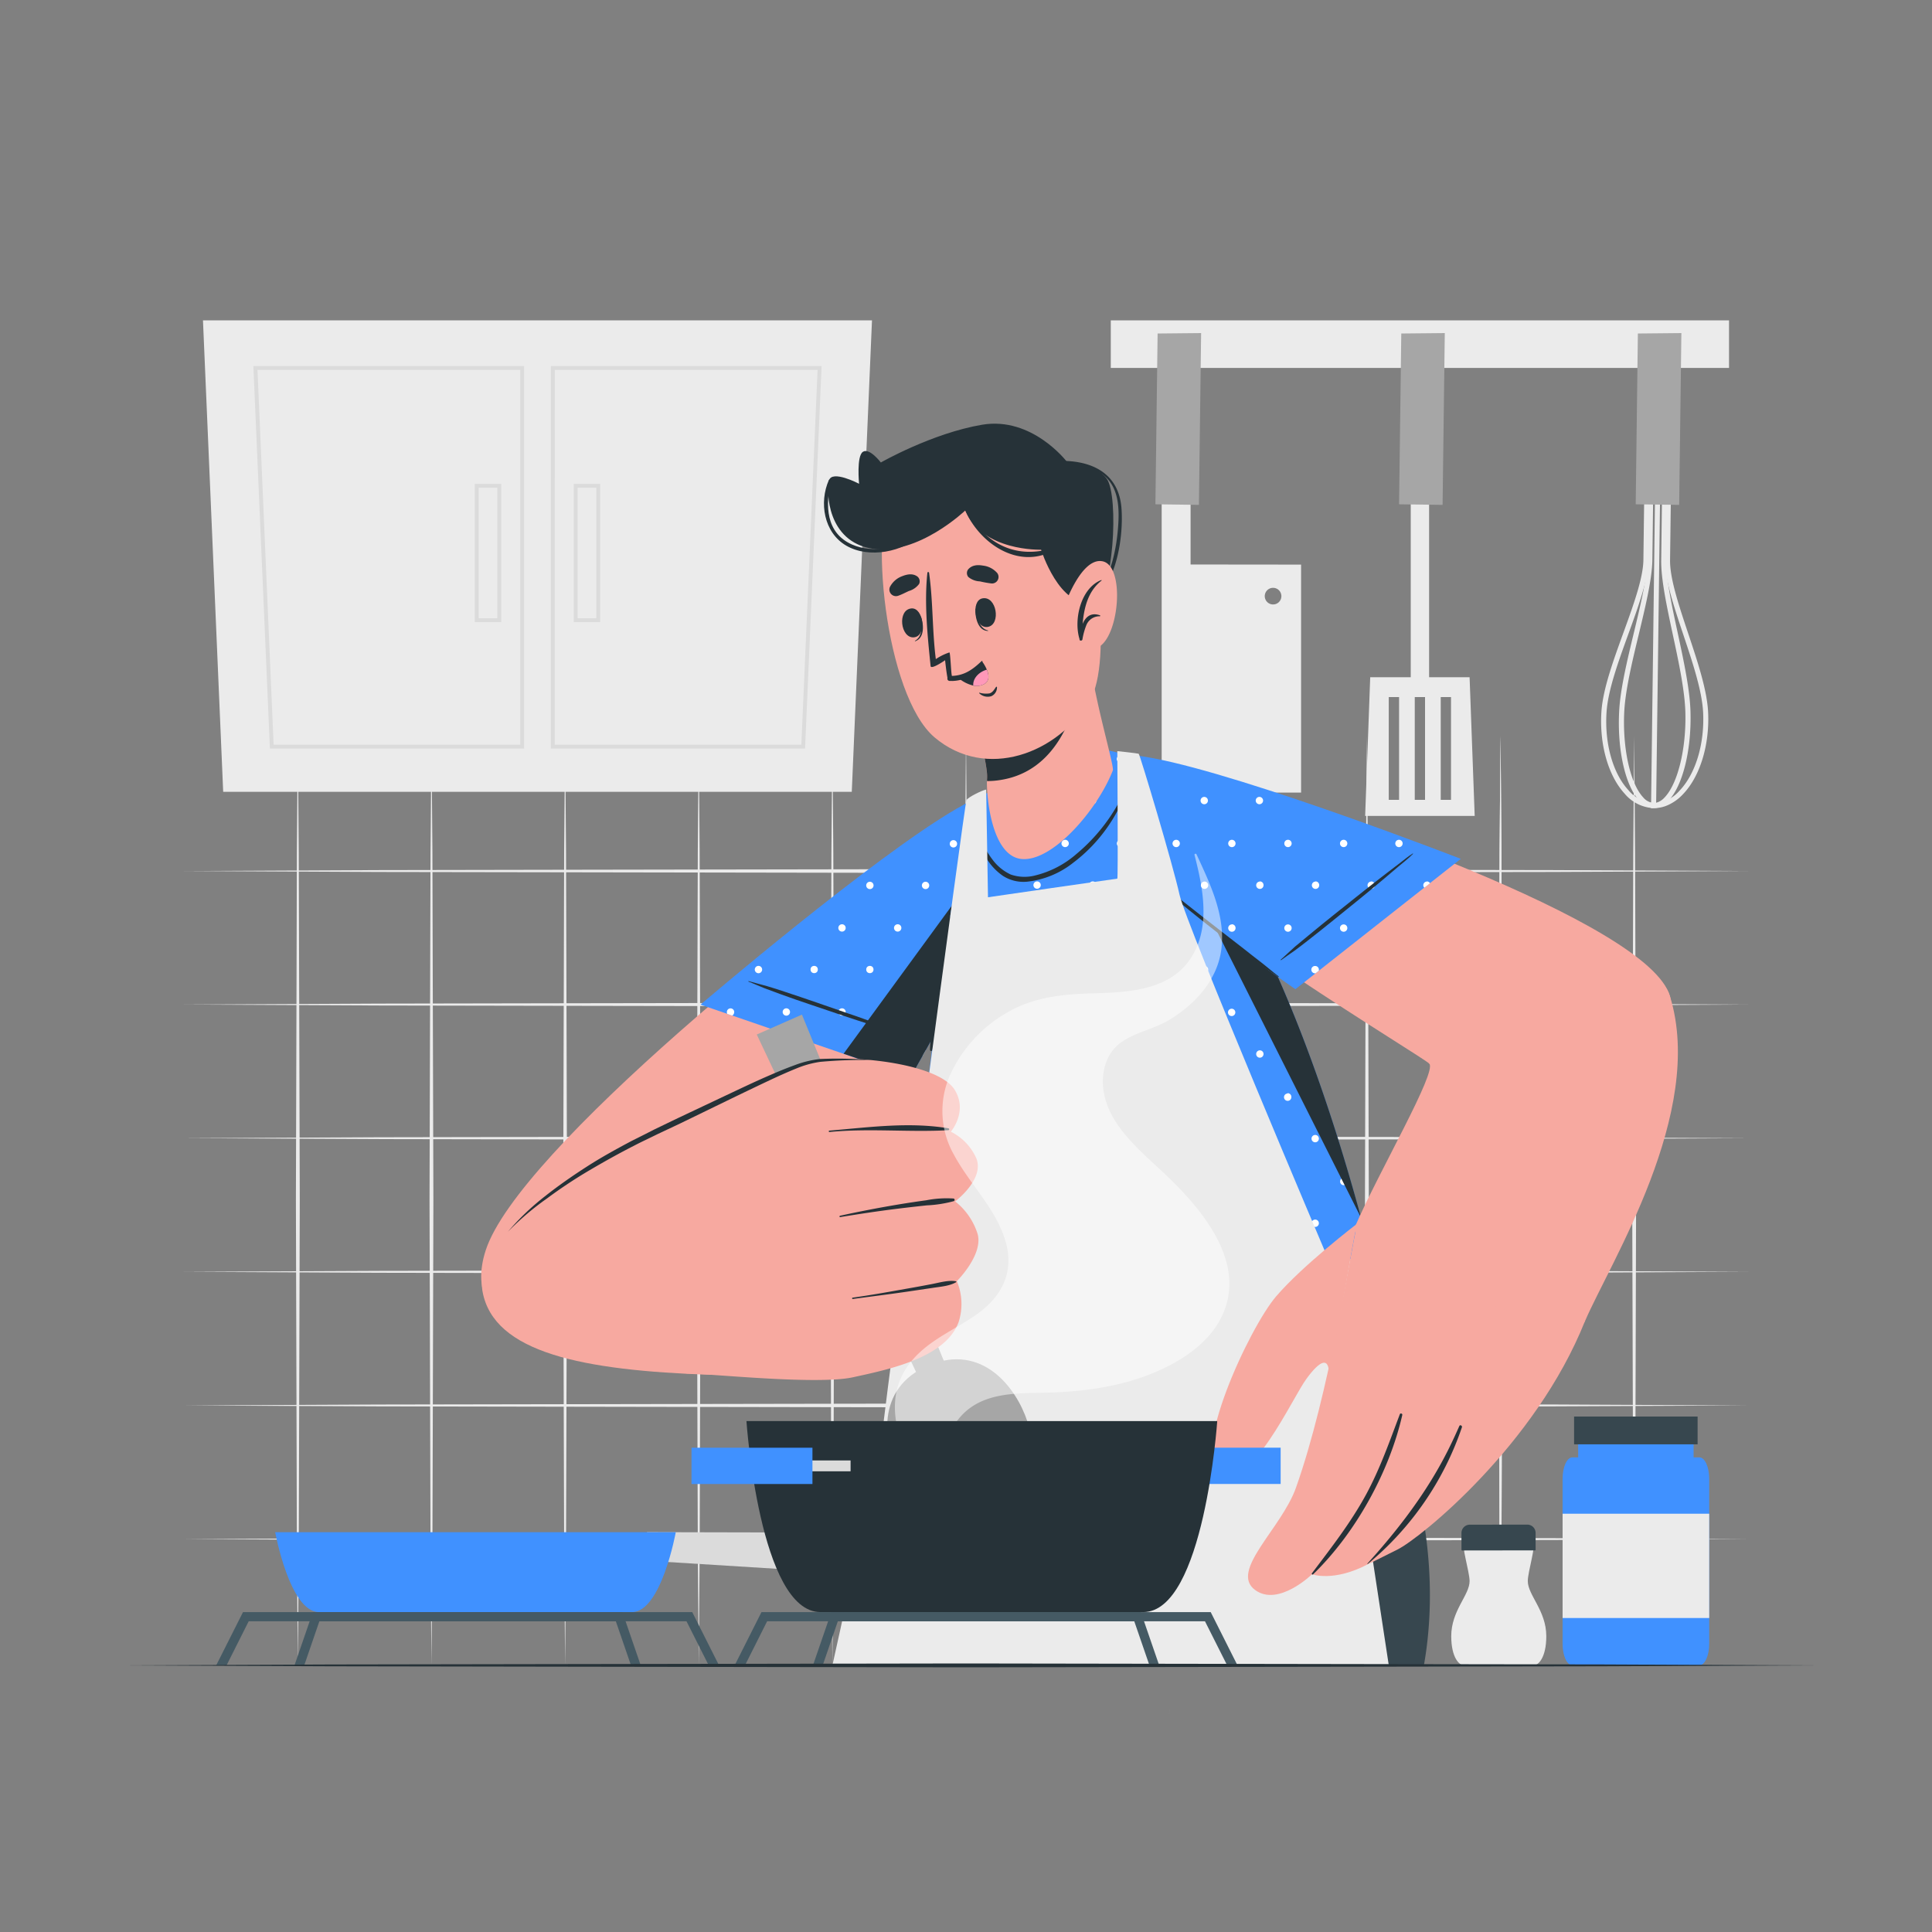 <svg xmlns="http://www.w3.org/2000/svg" viewBox="0 0 500 500"><rect x="0" y="0" width="500" height="500" fill="#808080" stroke="none"/><g id="freepik--background-complete--inject-74"><polygon points="47.48 259.98 98.11 259.73 148.74 259.64 250 259.48 351.26 259.64 401.89 259.73 452.52 259.98 401.89 260.22 351.26 260.31 250 260.48 148.74 260.31 98.11 260.22 47.48 259.98" style="fill:#ebebeb"></polygon><polygon points="47.48 294.56 98.11 294.32 148.74 294.23 250 294.06 351.26 294.23 401.89 294.32 452.52 294.56 401.89 294.81 351.26 294.89 250 295.06 148.74 294.89 98.11 294.8 47.48 294.56" style="fill:#ebebeb"></polygon><polygon points="47.48 225.42 98.11 225.18 148.74 225.09 250 224.92 351.26 225.09 401.89 225.18 452.52 225.42 401.89 225.67 351.26 225.75 250 225.92 148.74 225.75 98.11 225.67 47.48 225.42" style="fill:#ebebeb"></polygon><polygon points="47.48 329.14 98.11 328.9 148.74 328.81 250 328.65 351.26 328.81 401.89 328.9 452.52 329.14 401.89 329.39 351.26 329.48 250 329.64 148.74 329.48 98.11 329.39 47.48 329.14" style="fill:#ebebeb"></polygon><polygon points="47.48 363.73 98.11 363.49 148.74 363.4 250 363.23 351.26 363.4 401.89 363.48 452.52 363.73 401.89 363.97 351.26 364.06 250 364.23 148.74 364.06 98.11 363.97 47.48 363.73" style="fill:#ebebeb"></polygon><polygon points="47.48 398.31 98.11 398.07 148.74 397.98 250 397.81 351.26 397.98 401.89 398.07 452.52 398.31 401.89 398.56 351.26 398.65 250 398.81 148.74 398.64 98.11 398.56 47.48 398.31" style="fill:#ebebeb"></polygon><polygon points="284.58 190.4 284.83 220.47 284.92 250.54 285.08 310.68 284.92 370.83 284.83 400.9 284.58 430.97 284.34 400.9 284.25 370.83 284.08 310.68 284.25 250.54 284.34 220.47 284.58 190.4" style="fill:#ebebeb"></polygon><polygon points="250 190.4 250.24 220.47 250.33 250.54 250.5 310.68 250.33 370.83 250.25 400.9 250 430.97 249.75 400.9 249.67 370.83 249.5 310.68 249.67 250.54 249.76 220.47 250 190.4" style="fill:#ebebeb"></polygon><polygon points="215.42 190.4 215.66 220.47 215.75 250.54 215.91 310.68 215.75 370.83 215.66 400.9 215.42 430.97 215.17 400.9 215.08 370.83 214.92 310.68 215.08 250.54 215.17 220.47 215.42 190.4" style="fill:#ebebeb"></polygon><polygon points="180.83 190.4 181.07 220.47 181.16 250.54 181.33 310.68 181.16 370.83 181.08 400.9 180.83 430.97 180.59 400.9 180.5 370.83 180.33 310.68 180.5 250.54 180.59 220.47 180.83 190.4" style="fill:#ebebeb"></polygon><polygon points="388.34 190.4 388.58 220.47 388.67 250.54 388.84 310.68 388.67 370.83 388.58 400.9 388.34 430.97 388.09 400.9 388 370.83 387.84 310.68 388.01 250.54 388.09 220.47 388.34 190.4" style="fill:#ebebeb"></polygon><polygon points="353.75 190.4 354 220.47 354.08 250.54 354.25 310.68 354.08 370.83 354 400.9 353.75 430.97 353.51 400.9 353.42 370.83 353.25 310.68 353.42 250.54 353.51 220.47 353.75 190.4" style="fill:#ebebeb"></polygon><polygon points="319.17 190.4 319.41 220.47 319.5 250.54 319.67 310.68 319.5 370.83 319.41 400.9 319.17 430.97 318.92 400.9 318.84 370.83 318.67 310.68 318.84 250.54 318.93 220.47 319.17 190.4" style="fill:#ebebeb"></polygon><polygon points="422.92 190.4 423.16 220.47 423.25 250.54 423.42 310.68 423.25 370.83 423.17 400.9 422.92 430.97 422.68 400.9 422.59 370.83 422.42 310.68 422.59 250.54 422.68 220.47 422.92 190.4" style="fill:#ebebeb"></polygon><polygon points="388.34 190.4 388.58 220.47 388.67 250.54 388.84 310.68 388.67 370.83 388.58 400.9 388.34 430.97 388.09 400.9 388 370.83 387.84 310.68 388.01 250.54 388.09 220.47 388.34 190.4" style="fill:#ebebeb"></polygon><polygon points="146.25 190.4 146.49 220.47 146.58 250.54 146.75 310.68 146.58 370.83 146.49 400.9 146.25 430.97 146 400.9 145.91 370.83 145.75 310.68 145.92 250.54 146 220.47 146.25 190.4" style="fill:#ebebeb"></polygon><polygon points="111.66 190.4 111.91 220.47 111.99 250.54 112.16 310.68 112 370.83 111.91 400.9 111.66 430.97 111.42 400.9 111.33 370.83 111.16 310.68 111.33 250.54 111.42 220.47 111.66 190.4" style="fill:#ebebeb"></polygon><polygon points="77.08 190.4 77.32 220.47 77.41 250.54 77.58 310.68 77.41 370.83 77.32 400.9 77.08 430.97 76.83 400.9 76.75 370.83 76.58 310.68 76.75 250.54 76.83 220.47 77.08 190.4" style="fill:#ebebeb"></polygon><rect x="287.47" y="82.91" width="160" height="12.31" style="fill:#ebebeb"></rect><path d="M427.94,209.14a10.39,10.39,0,0,1-7.48-3.74c-4.31-4.7-6.6-12.91-6-21.41.42-5.76,3.1-13.14,5.69-20.28s5.1-14.08,5.16-18.82l.72-56,3.43,0,0,1.31-2.12,0-.7,54.69c-.06,5-2.58,11.9-5.24,19.25-2.56,7.05-5.2,14.35-5.61,19.93-.6,8.15,1.56,16,5.64,20.42a9.12,9.12,0,0,0,6.53,3.32Z" style="fill:#ebebeb"></path><path d="M431,208.63a8.83,8.83,0,0,1-3,.51l0-1.31a9.13,9.13,0,0,0,6.61-3.15c4.19-4.34,6.55-12.11,6.16-20.27-.27-5.59-2.72-12.95-5.1-20.07-2.48-7.42-4.82-14.42-4.75-19.38l.7-54.69-2.12,0,0-1.31,3.42,0-.71,56c-.06,4.73,2.24,11.63,4.68,18.94s4.89,14.66,5.17,20.42c.4,8.52-2.1,16.66-6.53,21.25A11.92,11.92,0,0,1,431,208.63Z" style="fill:#ebebeb"></path><path d="M427.94,209.14a5.13,5.13,0,0,1-3.66-1.86c-3.66-3.9-5.77-13.23-5.24-23.22.29-5.72,2.07-13.11,3.79-20.25s3.41-14.13,3.47-18.91l.71-56,2.47,0,0,1.31-1.15,0-.7,54.69c-.07,4.92-1.74,11.86-3.5,19.2-1.71,7.08-3.47,14.41-3.77,20-.49,9.5,1.52,18.66,4.89,22.25a3.9,3.9,0,0,0,2.73,1.45Z" style="fill:#ebebeb"></path><path d="M429.39,208.9a4.28,4.28,0,0,1-1.45.24h-.65l1.53-120.2,3.12,0-.72,56c-.06,4.78,1.42,11.68,3,19s3.13,14.61,3.28,20.35c.27,10-2.07,19.27-5.83,23.08A6.22,6.22,0,0,1,429.39,208.9Zm-.78-1.14a4.54,4.54,0,0,0,2.11-1.3c3.46-3.52,5.71-12.61,5.45-22.13-.15-5.61-1.72-13-3.25-20.1-1.58-7.39-3.07-14.36-3-19.28l.69-54.69h-.49Z" style="fill:#ebebeb"></path><polygon points="423.88 86.31 423.32 130.51 434.57 130.66 435.14 86.2 423.88 86.31" style="fill:#a6a6a6"></polygon><rect x="365.1" y="117.85" width="4.75" height="60.04" style="fill:#ebebeb"></rect><path d="M380.33,175.27H354.61l-1.31,35.89h28.35ZM362.08,207h-2.67V180.4h2.67Zm6.72,0h-2.66V180.4h2.66Zm6.72,0h-2.66V180.4h2.66Z" style="fill:#ebebeb"></path><polygon points="362.65 86.31 362.08 130.51 373.34 130.66 373.91 86.2 362.65 86.31" style="fill:#a6a6a6"></polygon><path d="M308.12,146.09V117.33h-7.48v87.79h36.08v-59Zm21.35,10.34a2.15,2.15,0,1,1,2.15-2.14A2.14,2.14,0,0,1,329.47,156.43Z" style="fill:#ebebeb"></path><polygon points="299.59 86.31 299.02 130.51 310.28 130.66 310.85 86.2 299.59 86.31" style="fill:#a6a6a6"></polygon><polygon points="57.76 204.92 220.44 204.92 225.67 82.91 52.53 82.91 57.76 204.92" style="fill:#ebebeb"></polygon><path d="M135.64,193.72H69.85l-4.28-99h70.07Zm-64.83-1h63.83v-97h-68Z" style="fill:#dbdbdb"></path><path d="M129.71,161h-6.84V125.23h6.84Zm-5.84-1h4.84V126.23h-4.84Z" style="fill:#dbdbdb"></path><path d="M208.35,193.72H142.56v-99h70.07Zm-64.79-1h63.83l4.2-97h-68Z" style="fill:#dbdbdb"></path><path d="M155.33,161h-6.84V125.23h6.84Zm-5.84-1h4.84V126.23h-4.84Z" style="fill:#dbdbdb"></path></g><g id="freepik--Character--inject-74"><path d="M319.4,351l0,.14s0,.06,0,.1,0,.16-.05.27l0,.18a3.08,3.08,0,0,0-.07.39c0,.09,0,.18-.05.28s-.07.42-.12.66-.15.81-.23,1.29l-.45,2.44c-.05.26-.1.54-.15.83s-.14.78-.22,1.19-.16.92-.25,1.41a0,0,0,0,0,0,0c-.06.34-.13.69-.19,1.05-.19,1.07-.39,2.21-.62,3.43a.29.29,0,0,0,0,.09c-.24,1.36-.5,2.82-.78,4.35-.07.4-.15.8-.23,1.2s-.16.84-.23,1.26c0,0,0,0,0,0,0,.26-.09.53-.15.8v0q-.57,3.19-1.23,6.76c-.15.8-.29,1.61-.44,2.43-.29,1.6-.59,3.24-.9,4.93-.08.39-.15.78-.21,1.18q-.68,3.67-1.39,7.64c-.06.27-.1.54-.15.81-.23,1.24-.46,2.49-.68,3.77a1.59,1.59,0,0,0-.06.3l-.33,1.82q-.66,3.66-1.36,7.49c-.12.63-.24,1.27-.35,1.92-.23,1.29-.47,2.59-.71,3.9-.3,1.63-.6,3.27-.9,4.94s-.6,3.34-.91,5c-.16.85-.31,1.7-.47,2.55-.18,1-.37,2-.55,3.07H218.54c10.66-44.29,19.65-80,19.65-80Z" style="fill:#37474f"></path><path d="M306.34,361q-6.49,35-13.12,70H292c4.59-23.39,9.32-46.74,14-70.1C306.09,360.68,306.37,360.77,306.34,361Z" style="fill:#263238"></path><path d="M319.39,351s0,.05,0,.14,0,.06,0,.1,0,.16-.05.27l0,.18a3.08,3.08,0,0,0-.07.39c0,.09,0,.18-.05.28s-.08.42-.12.66-.15.81-.23,1.29c-.14.71-.28,1.52-.45,2.44-.05.26-.1.54-.15.83s-.14.78-.22,1.19-.16.92-.25,1.41a0,0,0,0,0,0,0c-.06.34-.13.69-.19,1.05-.2,1.07-.4,2.21-.62,3.43a.29.29,0,0,0,0,.09c-.25,1.36-.51,2.8-.79,4.33-.08.4-.15.81-.22,1.22s-.16.84-.23,1.26c0,0,0,0,0,0-.06.26-.1.53-.15.8v0c-.39,2.12-.8,4.38-1.23,6.76-.15.8-.29,1.61-.44,2.43-.3,1.6-.6,3.24-.9,4.93-.08.39-.15.78-.21,1.18q-.69,3.69-1.39,7.64c-.06.27-.1.54-.15.81-.23,1.24-.46,2.49-.68,3.77a1.59,1.59,0,0,0-.06.3l-.33,1.82q-.67,3.66-1.36,7.49c-.12.63-.24,1.27-.35,1.92-.24,1.29-.47,2.59-.71,3.9-.3,1.63-.6,3.27-.9,4.94s-.61,3.34-.91,5c-.16.85-.31,1.7-.47,2.55-.18,1-.37,2-.56,3.07H261.58l-3.47-35.52-.12-1.26-.14-1.36h0l-.68-6.95h0l-.59-6L253.76,351Z" style="fill:#263238"></path><path d="M368.5,431H275.29c-.16-8.58-.33-16.88-.54-24.71h0c0-.19,0-.38,0-.57,0,0-10.88-6.44-16.74-11.49a20.69,20.69,0,0,1-2.74-2.72s0,0,0,0h0c-3.75-4.78-7.51-23.16-15.29-40.45h114C372.5,387,371.2,415.88,368.5,431Z" style="fill:#37474f"></path><path d="M252.55,390.24c5.55,2.27,10.54,5.76,15.46,9.13,5.11,3.49,9.8,7.53,14.72,11.28.19.15,0,.46-.2.32-5.18-3.31-10.61-6.22-15.74-9.63s-10.16-6.53-14.49-10.7C252.13,390.48,252.32,390.14,252.55,390.24Z" style="fill:#263238"></path><path d="M251.85,358.17c.66,3.55,1.52,7.07,2.29,10.6.72,3.31,1.25,6.68,2.12,10a16.92,16.92,0,0,0,4.64,8.34c1.3,1.21,2.73,2.28,4.12,3.38.74.6,1.55,1.17,2.33,1.78-.11-.47-.19-1-.27-1.43-.24-1.35-.47-2.69-.69-4-.5-3-1-6-1.44-9-.9-5.89-1.73-11.84-3-17.67a.19.19,0,0,1,.37-.1c1.47,5.78,3.09,11.5,4.36,17.33.63,2.85,2.87,17,3,18s.18,2.07.22,3.1a12,12,0,0,1,0,3.17.26.26,0,0,1-.48,0h0a12.84,12.84,0,0,1-.9-3.06c-.26-1-.48-2-.67-3.06-.06-.36-.11-.74-.16-1.12-1.39-.85-2.69-2-4-2.9s-2.82-2-4.15-3.12a15.92,15.92,0,0,1-5.07-7.92,57.82,57.82,0,0,1-1.66-10.14c-.45-4-.77-8-1.33-12C251.45,358,251.81,357.93,251.85,358.17Z" style="fill:#263238"></path><path d="M346.7,382.89c-1.48-.77-7.25.6-17.74-1.19a11.91,11.91,0,0,1-5.66-2.3c-2.74-2.23-4.81-5.82-6.46-8.89a45.65,45.65,0,0,1-4.52-11c-.05-.24-.39-.12-.35.1.39,2.17.61,4.34,1.18,6.49a40,40,0,0,0,2.17,5.89c1.59,3.56,3.44,7.38,6.63,9.79,3.35,2.52,8,3,12.08,3.28,2.35.16,11.56-.09,12.79-1.4A.52.52,0,0,0,346.7,382.89Z" style="fill:#263238"></path><path d="M262.81,227.92C254.67,243,184.33,354.36,174.52,354c-28.87-1-56-8.46-48.81-30.45C134,298,210.6,235.82,248.33,210.29,275.36,192,270.84,213,262.81,227.92Z" style="fill:#f7a9a0"></path><path d="M235.72,278.7,181.29,260s44.8-38.29,66.32-50.73c22.44-13,32.56-7.72,15.25,21.91C245.81,260.38,235.72,278.7,235.72,278.7Z" style="fill:#4091FF"></path><path d="M247.69,218.28a.95.95,0,1,1-1.89,0,.95.95,0,0,1,1.89,0Z" style="fill:#fff"></path><path d="M262.1,218.28a.95.95,0,1,1-1.89,0,.95.95,0,0,1,1.89,0Z" style="fill:#fff"></path><path d="M254.89,207.19a.95.95,0,0,1-1.89,0,.95.95,0,1,1,1.89,0Z" style="fill:#fff"></path><path d="M269.3,207.19a.95.95,0,0,1-1.89,0,.95.95,0,1,1,1.89,0Z" style="fill:#fff"></path><path d="M218.86,240.14a.95.95,0,1,1-.94-.94A.94.94,0,0,1,218.86,240.14Z" style="fill:#fff"></path><path d="M233.27,240.14a.95.95,0,1,1-.94-.94A.94.94,0,0,1,233.27,240.14Z" style="fill:#fff"></path><path d="M247.69,240.14a.95.95,0,1,1-1.89,0,.95.95,0,0,1,1.89,0Z" style="fill:#fff"></path><path d="M226.07,229.05a.95.95,0,1,1-1.89,0,.95.95,0,0,1,1.89,0Z" style="fill:#fff"></path><path d="M240.48,229.05a.95.95,0,1,1-1.89,0,.95.95,0,0,1,1.89,0Z" style="fill:#fff"></path><path d="M254.89,229.05a.95.95,0,1,1-.94-.94A.95.95,0,0,1,254.89,229.05Z" style="fill:#fff"></path><path d="M190,262a1,1,0,0,1-.51.83l-1.3-.45h0a1.16,1.16,0,0,1-.07-.37.95.95,0,1,1,1.89,0Z" style="fill:#fff"></path><path d="M204.45,262a.95.95,0,0,1-1.89,0,.95.95,0,1,1,1.89,0Z" style="fill:#fff"></path><path d="M218.86,262a.95.95,0,0,1-1.89,0,.95.95,0,1,1,1.89,0Z" style="fill:#fff"></path><path d="M233.27,262a.95.95,0,0,1-1.89,0,.95.95,0,1,1,1.89,0Z" style="fill:#fff"></path><path d="M197.24,250.91a.95.95,0,1,1-.94-.94A.95.95,0,0,1,197.24,250.91Z" style="fill:#fff"></path><circle cx="210.71" cy="250.91" r="0.94" style="fill:#fff"></circle><circle cx="225.12" cy="250.91" r="0.94" style="fill:#fff"></circle><path d="M240.48,250.91a.95.95,0,1,1-1.89,0,.95.95,0,0,1,1.89,0Z" style="fill:#fff"></path><circle cx="225.12" cy="272.78" r="0.94" style="fill:#fff"></circle><path d="M239.55,271.83c-.29.51-.56,1-.81,1.46a.9.9,0,0,1-.15-.51.94.94,0,0,1,.94-.95Z" style="fill:#fff"></path><path d="M235.27,268.07c-1.24-.59-2.58-1-3.87-1.49l-4-1.48c-2.69-1-5.39-2-8.1-2.89-5.41-1.88-10.81-3.77-16.25-5.56-1.5-.49-3-1-4.51-1.43s-3.2-.84-4.79-1.31c-.09,0-.13.11,0,.15,1.33.5,2.62,1.12,3.94,1.63s2.72,1,4.09,1.52q4,1.46,8.12,2.83c5.34,1.81,10.68,3.64,16.06,5.34l4.5,1.4c1.57.5,3.15,1.09,4.76,1.44C235.29,268.23,235.35,268.11,235.27,268.07Z" style="fill:#263238"></path><path d="M262.86,231.19c-17.05,29.19-27.14,47.51-27.14,47.51l-17.4-6L269,203.37C273.61,205.89,272.42,214.82,262.86,231.19Z" style="fill:#263238"></path><path d="M229.61,370.16h134.9S343.9,241.44,294.18,197.42c-6.14-5.44-20-4.2-29.05.29-3.23,1.61-14.82,17.82-18.13,33.16S229.25,369.7,229.61,370.16Z" style="fill:#4091FF"></path><path d="M276.51,196.42a.95.95,0,1,1-1.89,0,.95.95,0,0,1,1.89,0Zm13.47-.94a.95.95,0,1,0,.94.94A.94.94,0,0,0,290,195.48Zm-28.83,21.86a.95.95,0,0,0,0,1.89.95.95,0,1,0,0-1.89Zm14.41,0a.95.95,0,0,0,0,1.89.95.95,0,1,0,0-1.89Zm14.42,0a.95.95,0,1,0,.94.94A.94.94,0,0,0,290,217.34Zm14.41,0a.95.95,0,1,0,.94.94A.95.95,0,0,0,304.39,217.34Zm-36-11.1a.95.95,0,1,0,0,1.89.95.95,0,0,0,0-1.89Zm14.41,0a.95.95,0,1,0,.94.95A.95.95,0,0,0,282.77,206.24Zm14.41,0a.95.95,0,1,0,.95.95A.95.95,0,0,0,297.18,206.24Zm-50.44,33a.95.95,0,0,0,0,1.89.95.95,0,1,0,0-1.89Zm14.41,0a.95.95,0,0,0,0,1.89.95.95,0,1,0,0-1.89Zm14.41,0a.95.95,0,1,0,.95.94A.94.94,0,0,0,275.56,239.2Zm14.42,0a.95.95,0,1,0,.94.94A.94.94,0,0,0,290,239.2Zm14.41,0a.95.95,0,1,0,.94.94A.95.95,0,0,0,304.39,239.2Zm14.41,0a.95.95,0,1,0,.94.94A.95.95,0,0,0,318.8,239.2ZM254,228.11a.95.95,0,1,0,.94.94A.94.94,0,0,0,254,228.11Zm14.41,0a.95.95,0,1,0,.94.94A.95.95,0,0,0,268.36,228.11Zm14.41,0a.95.95,0,1,0,.94.94A.94.94,0,0,0,282.77,228.11Zm14.41,0a.95.95,0,0,0,0,1.89.95.95,0,1,0,0-1.89Zm14.41,0a.95.95,0,0,0,0,1.89.95.95,0,1,0,0-1.89Zm-64.85,32.95a.95.95,0,1,0,.95.95A.95.95,0,0,0,246.74,261.06Zm14.41,0a.95.95,0,1,0,1,.95A.95.95,0,0,0,261.15,261.06Zm14.41,0a.95.95,0,1,0,.95.95A.95.95,0,0,0,275.56,261.06Zm14.42,0a.95.95,0,1,0,0,1.89.95.95,0,0,0,0-1.89Zm14.41,0a.95.95,0,1,0,0,1.89.95.95,0,0,0,0-1.89Zm14.41,0a.95.95,0,1,0,0,1.89.95.95,0,0,0,0-1.89Zm14.41,0a.95.95,0,1,0,1,.95A.95.95,0,0,0,333.21,261.06ZM254,250a.95.95,0,1,0,.94.94A.94.94,0,0,0,254,250Zm14.41,0a.95.95,0,1,0,.94.94A.95.95,0,0,0,268.36,250Zm14.41,0a.95.95,0,1,0,.94.94A.94.94,0,0,0,282.77,250Zm14.41,0a.95.95,0,0,0,0,1.89.95.95,0,1,0,0-1.89Zm14.41,0a.95.95,0,0,0,0,1.89.95.95,0,1,0,0-1.89ZM326,250a.95.95,0,1,0,.94.94A.94.94,0,0,0,326,250Zm-79.27,33a.95.95,0,1,0,.95.95A.95.95,0,0,0,246.74,282.92Zm14.41,0a.95.95,0,1,0,1,.95A.95.95,0,0,0,261.15,282.92Zm14.41,0a.95.95,0,1,0,.95.95A.95.95,0,0,0,275.56,282.92Zm14.42,0a.95.95,0,1,0,0,1.89.95.95,0,0,0,0-1.89Zm14.41,0a.95.95,0,1,0,0,1.89.95.95,0,0,0,0-1.89Zm14.41,0a.95.95,0,1,0,0,1.89.95.95,0,0,0,0-1.89Zm14.41,0a.95.95,0,1,0,1,.95A.95.95,0,0,0,333.21,282.92ZM254,271.83a.95.95,0,1,0,.94.95A.94.94,0,0,0,254,271.83Zm14.41,0a.95.95,0,1,0,0,1.89.95.95,0,0,0,0-1.89Zm14.41,0a.95.95,0,1,0,.94.95A.94.94,0,0,0,282.77,271.83Zm14.41,0a.95.95,0,1,0,.95.95A.94.94,0,0,0,297.18,271.83Zm14.41,0a.95.95,0,1,0,1,.95A.94.94,0,0,0,311.59,271.83Zm14.42,0a.95.95,0,1,0,.94.95A.94.94,0,0,0,326,271.83Zm-79.27,33a.95.95,0,0,0,0,1.89.95.95,0,1,0,0-1.89Zm14.41,0a.95.95,0,0,0,0,1.89.95.95,0,1,0,0-1.89Zm14.41,0a.95.95,0,0,0,0,1.89.95.95,0,1,0,0-1.89Zm14.42,0a.95.95,0,1,0,.94.94A.94.94,0,0,0,290,304.79Zm14.41,0a.95.95,0,1,0,.94.94A.95.95,0,0,0,304.39,304.79Zm14.41,0a.95.95,0,1,0,.94.94A.95.95,0,0,0,318.8,304.79Zm14.41,0a.95.95,0,0,0,0,1.89.95.95,0,1,0,0-1.89Zm14.41,0a.95.95,0,0,0,0,1.89.95.95,0,1,0,0-1.89Zm-108.09-11.1a.95.95,0,1,0,.95.95A.95.95,0,0,0,239.53,293.69Zm14.42,0a.95.95,0,1,0,0,1.89.95.95,0,0,0,0-1.89Zm14.41,0a.95.95,0,1,0,0,1.89.95.95,0,0,0,0-1.89Zm14.41,0a.95.95,0,1,0,.94.95A.95.95,0,0,0,282.77,293.69Zm14.41,0a.95.95,0,1,0,.95.95A.95.95,0,0,0,297.18,293.69Zm14.41,0a.95.95,0,1,0,1,.95A.95.95,0,0,0,311.59,293.69Zm14.42,0a.95.95,0,1,0,0,1.89.95.95,0,0,0,0-1.89Zm14.41,0a.95.95,0,1,0,0,1.89.95.95,0,0,0,0-1.89Zm-93.68,33a.95.95,0,0,0,0,1.89.95.95,0,1,0,0-1.89Zm14.41,0a.95.95,0,0,0,0,1.89.95.95,0,1,0,0-1.89Zm14.41,0a.95.95,0,0,0,0,1.89.95.95,0,1,0,0-1.89Zm14.42,0a.95.95,0,1,0,.94.94A.94.94,0,0,0,290,326.65Zm14.41,0a.95.95,0,1,0,.94.94A.95.95,0,0,0,304.39,326.65Zm14.41,0a.95.95,0,1,0,.94.94A.95.95,0,0,0,318.8,326.65Zm14.41,0a.95.95,0,0,0,0,1.89.95.95,0,1,0,0-1.89Zm14.41,0a.95.95,0,0,0,0,1.89.95.95,0,1,0,0-1.89Zm-108.09-11.1a.95.95,0,1,0,.95.95A.95.95,0,0,0,239.53,315.55Zm14.42,0a.95.95,0,1,0,0,1.89.95.95,0,0,0,0-1.89Zm14.41,0a.95.95,0,1,0,0,1.89.95.95,0,0,0,0-1.89Zm14.41,0a.95.95,0,1,0,.94.95A.95.95,0,0,0,282.77,315.55Zm14.41,0a.95.95,0,1,0,.95.95A.95.95,0,0,0,297.18,315.55Zm14.41,0a.95.95,0,1,0,1,.95A.95.95,0,0,0,311.59,315.55Zm14.42,0a.95.95,0,1,0,0,1.89.95.95,0,0,0,0-1.89Zm14.41,0a.95.95,0,1,0,0,1.89.95.95,0,0,0,0-1.89Zm-108.09,33a1,1,0,0,0-.42.1l-.18,1.57a.9.9,0,0,0,.6.22.95.95,0,0,0,0-1.89Zm14.41,0a.95.95,0,0,0,0,1.89.95.95,0,1,0,0-1.89Zm14.41,0a.95.95,0,0,0,0,1.89.95.95,0,1,0,0-1.89Zm14.41,0a.95.95,0,1,0,.95.94A.94.94,0,0,0,275.56,348.51Zm14.42,0a.95.95,0,1,0,.94.94A.94.94,0,0,0,290,348.51Zm14.41,0a.95.95,0,1,0,.94.94A.95.95,0,0,0,304.39,348.51Zm14.41,0a.95.95,0,1,0,.94.94A.95.95,0,0,0,318.8,348.51Zm14.41,0a.95.95,0,0,0,0,1.89.95.95,0,1,0,0-1.89Zm14.41,0a.95.95,0,0,0,0,1.89.95.95,0,1,0,0-1.89ZM239.53,337.42a.95.95,0,0,0,0,1.89.95.95,0,1,0,0-1.89Zm14.42,0a.95.95,0,1,0,.94.94A.94.94,0,0,0,254,337.42Zm14.41,0a.95.95,0,1,0,.94.94A.95.95,0,0,0,268.36,337.42Zm14.41,0a.95.95,0,1,0,.94.94A.94.94,0,0,0,282.77,337.42Zm14.41,0a.95.95,0,0,0,0,1.89.95.95,0,1,0,0-1.89Zm14.41,0a.95.95,0,0,0,0,1.89.95.95,0,1,0,0-1.89Zm14.42,0a.95.95,0,1,0,.94.94A.94.94,0,0,0,326,337.42Zm14.41,0a.95.95,0,1,0,.94.94A.95.95,0,0,0,340.42,337.42Zm14.41,0a.95.95,0,1,0,.94.94A.95.95,0,0,0,354.83,337.42Zm-115.3,21.86a.95.95,0,0,0,0,1.89.95.95,0,1,0,0-1.89Zm14.42,0a.95.95,0,1,0,.94.94A.94.94,0,0,0,254,359.28Zm14.41,0a.95.95,0,1,0,.94.94A.95.95,0,0,0,268.36,359.28Zm14.41,0a.95.95,0,1,0,.94.94A.94.94,0,0,0,282.77,359.28Zm14.41,0a.95.95,0,0,0,0,1.89.95.95,0,1,0,0-1.89Zm14.41,0a.95.95,0,0,0,0,1.89.95.95,0,1,0,0-1.89Zm14.42,0a.95.95,0,1,0,.94.94A.94.94,0,0,0,326,359.28Zm14.41,0a.95.95,0,1,0,.94.94A.95.95,0,0,0,340.42,359.28Zm14.41,0a.95.95,0,1,0,.94.94A.95.95,0,0,0,354.83,359.28Z" style="fill:#fff"></path><path d="M352.26,315.2l-59.86-119a10.42,10.42,0,0,1,1.78,1.27C322.4,222.4,341.24,274.66,352.26,315.2Z" style="fill:#263238"></path><path d="M245.87,237.21c-1,3.42-1.86,7-2.54,10.55,0-.14,0-.28,0-.42-.06-2-.07-4.05-.28-6,0-.1-.18-.13-.2,0a31,31,0,0,0-.17,6.09c.06,1,.12,1.91.2,2.87-.28,1.6-.52,3.2-.72,4.79-.38,3-1.4,14.29-1.48,16.53,0,.48.52.55.65.06.61-2.26,2.23-13.88,2.74-16.87a163.45,163.45,0,0,0,2-17.52C246.11,237.09,245.91,237.09,245.87,237.21Z" style="fill:#263238"></path><path d="M306,198.83c34.73,10.45,120.75,39.77,126.19,59,4,14.12-60.33,19.66-62.29,17.45-1.54-1.75-62.89-38.09-85.29-61.63C265.15,193.21,294.91,195.49,306,198.83Z" style="fill:#f7a9a0"></path><path d="M335.25,256l42.8-33.73s-54.93-21.34-79.36-26c-25.46-4.83-33.28,3.47-7.16,25.72C317.28,243.89,335.25,256,335.25,256Z" style="fill:#4091FF"></path><path d="M290.92,196.42a.95.95,0,1,1-.94-.94A.95.95,0,0,1,290.92,196.42ZM290,217.34a.95.95,0,1,0,.94.94A.94.94,0,0,0,290,217.34Zm14.41,0a.95.95,0,1,0,.94.94A.95.95,0,0,0,304.39,217.34Zm14.41,0a.95.95,0,1,0,.94.94A.95.95,0,0,0,318.8,217.34Zm14.41,0a.95.95,0,0,0,0,1.89.95.95,0,1,0,0-1.89Zm14.41,0a.95.95,0,0,0,0,1.89.95.95,0,1,0,0-1.89Zm14.42,0a.95.95,0,1,0,.94.94A.94.94,0,0,0,362,217.34Zm-79.27-11.1a.95.95,0,1,0,.94.95A.95.95,0,0,0,282.77,206.24Zm14.41,0a.95.95,0,1,0,.95.95A.95.95,0,0,0,297.18,206.24Zm14.41,0a.95.95,0,1,0,1,.95A.95.95,0,0,0,311.59,206.24Zm14.42,0a.95.95,0,1,0,0,1.89.95.95,0,0,0,0-1.89Zm-7.21,33a.95.95,0,1,0,.94.94A.95.95,0,0,0,318.8,239.2Zm14.41,0a.95.95,0,0,0,0,1.89.95.95,0,1,0,0-1.89Zm14.41,0a.95.95,0,0,0,0,1.89.95.95,0,1,0,0-1.89Zm-36-11.09a.95.95,0,0,0,0,1.89.95.95,0,1,0,0-1.89Zm14.42,0a.95.95,0,1,0,.94.94A.94.94,0,0,0,326,228.11Zm14.41,0a.95.95,0,1,0,.94.94A.95.95,0,0,0,340.42,228.11Zm14.41,0a.95.95,0,1,0,.94.94A.95.95,0,0,0,354.83,228.11Zm14.41,0a.94.94,0,0,0-.94.94.91.91,0,0,0,.27.65l1.47-1.16A1,1,0,0,0,369.24,228.11ZM340.42,250a.95.95,0,1,0,0,1.89h.05l.85-.68a.84.84,0,0,0,0-.27A.94.94,0,0,0,340.42,250Z" style="fill:#fff"></path><path d="M365.59,220.9c-1.16.73-2.23,1.63-3.32,2.47l-3.37,2.57c-2.29,1.74-4.54,3.52-6.78,5.3-4.47,3.57-9,7.13-13.38,10.77q-1.83,1.5-3.62,3c-1.25,1.09-2.42,2.27-3.67,3.35-.07.07,0,.17.11.11,1.14-.85,2.34-1.61,3.49-2.45s2.32-1.75,3.47-2.65c2.25-1.76,4.5-3.55,6.72-5.35,4.39-3.55,8.79-7.08,13.09-10.72l3.6-3.06c1.26-1.06,2.6-2.08,3.75-3.26C365.74,221,365.67,220.85,365.59,220.9Z" style="fill:#263238"></path><path d="M330.91,252.68c-1.32-1-2.57-2.07-3.86-3.1s-2.6-2-3.9-3.05c-2.54-2-5.1-3.95-7.64-5.94q-7.74-6-15.4-12.15c-2.9-2.32-5.75-4.73-8.73-6.95,0,0-.1,0-.06.06,2.37,2.28,4.9,4.39,7.41,6.51-.51-.29-1-.58-1.53-.89s-1.11-.7-1.65-1.07-1.08-.81-1.65-1.16c-.09-.05-.16.07-.1.15a13.12,13.12,0,0,0,3.31,2.5,19.08,19.08,0,0,0,1.85,1l.69.27q3.36,2.82,6.76,5.6c5.06,4.13,10.21,8.17,15.46,12.06,1.44,1.08,2.91,2.13,4.37,3.19s3.08,2.05,4.57,3.13C330.88,252.85,331,252.73,330.91,252.68Z" style="fill:#263238"></path><path d="M292.47,201.27A46.47,46.47,0,0,1,278.59,221a25.36,25.36,0,0,1-10.7,5.57,10.9,10.9,0,0,1-6.3-.24,12.31,12.31,0,0,1-4.77-3.92,23.38,23.38,0,0,1-3.33-6.16,55.45,55.45,0,0,1-2.22-7.59.07.07,0,1,0-.14,0c.51,2.44.83,4.92,1.53,7.32a24.82,24.82,0,0,0,2.59,6.09,14.94,14.94,0,0,0,4.33,4.62,9.87,9.87,0,0,0,6.33,1.48,23.16,23.16,0,0,0,11.82-4.88,40.78,40.78,0,0,0,8.79-9.09,42.8,42.8,0,0,0,6.19-12.94C292.76,201.17,292.52,201.12,292.47,201.27Z" style="fill:#263238"></path><path d="M264.34,222.3c8,.83,19.67-12.68,23.66-22.91.27-.7-1.62-7.48-3.54-15.82-1.14-5.07-2.3-10.74-3-16-.13-1.07-31.88,12.26-31.88,12.26s4.66,10.58,5.79,19.74a12.48,12.48,0,0,1,.05,2.19c0,.1,0,.22,0,.36C255.3,206.31,256.65,221.5,264.34,222.3Z" style="fill:#f7a9a0"></path><path d="M258.84,201.87a19.81,19.81,0,0,1-3.4.26c0-.15,0-.26,0-.37a11.53,11.53,0,0,0-.06-2.18c-1.13-9.15-5.78-19.74-5.78-19.74s25.77-10.82,31-12.18C280.34,173.85,278.2,198.93,258.84,201.87Z" style="fill:#263238"></path><path d="M276.92,126.87c6.9,10.19,11,44.52,5.21,54.23-8.37,14.07-27,20.93-40.26,9.74-12.82-10.85-17.34-55.68-10.43-65C241.61,112.07,266.73,111.82,276.92,126.87Z" style="fill:#f7a9a0"></path><path d="M281.23,185.3s0,0,0,0" style="fill:none;stroke:#f5a79e;stroke-linecap:round;stroke-linejoin:round;stroke-width:0px"></path><path d="M252.46,157.53c0-.09.2.09.21.18.21,2.32.84,4.94,3,5.45.07,0,.07.13,0,.13C253.1,163.25,252.29,159.76,252.46,157.53Z" style="fill:#263238"></path><path d="M254.23,154.86c3.68-.74,4.89,6.68,1.48,7.37S251.14,155.48,254.23,154.86Z" style="fill:#263238"></path><path d="M238.32,159.53c0-.09-.16.14-.14.23.45,2.28.57,5-1.38,6.08-.06,0,0,.15,0,.13C239.32,165.19,239.11,161.62,238.32,159.53Z" style="fill:#263238"></path><path d="M235.88,157.46c-3.74.33-2.82,7.79.64,7.48S239,157.19,235.88,157.46Z" style="fill:#263238"></path><path d="M256.6,151a28.44,28.44,0,0,1-3-.54,5,5,0,0,1-3-1.14,1.59,1.59,0,0,1-.06-1.94c1-1.17,2.45-1.25,3.86-1a5.74,5.74,0,0,1,3.69,1.93A1.69,1.69,0,0,1,256.6,151Z" style="fill:#263238"></path><path d="M232.4,154.2c1-.34,1.87-.82,2.82-1.25a5,5,0,0,0,2.64-1.82,1.59,1.59,0,0,0-.41-1.9c-1.2-.91-2.67-.63-4-.1a5.81,5.81,0,0,0-3.13,2.76A1.7,1.7,0,0,0,232.4,154.2Z" style="fill:#263238"></path><path d="M257.78,177.78c-.46.63-.89,1.46-1.71,1.67a6.21,6.21,0,0,1-2.57-.17.08.08,0,0,0-.08.13,3.15,3.15,0,0,0,3.12.77,2.48,2.48,0,0,0,1.48-2.33C258,177.71,257.85,177.69,257.78,177.78Z" style="fill:#263238"></path><path d="M254.24,171.3a7.94,7.94,0,0,1-4.65,4.34,9.84,9.84,0,0,1-2.8.58,2.48,2.48,0,0,1-.54,0h-.52a.59.59,0,0,1-.54-.44v0a1,1,0,0,1,0-.24v0l0-.2c-.33-1.76-.6-4.48-.6-4.48-.59.43-3.65,2.45-3.75,1.52-.79-7.73-1.67-16.32-.83-24.17a.22.22,0,0,1,.43,0c1.05,7.39.8,14.92,1.75,22.37a14.08,14.08,0,0,1,3.51-1.73c.26,0,.42,5.27.64,6a.24.24,0,0,0,0,.08c3-.11,5.13-1.37,7.69-3.84C254.14,171,254.35,171.1,254.24,171.3Z" style="fill:#263238"></path><path d="M247.69,175.16a9.42,9.42,0,0,0,4.19,2.27,4.22,4.22,0,0,0,2.56-.26c1.76-.78,1.53-2.47.95-3.86a9.83,9.83,0,0,0-1.18-2.07A12.19,12.19,0,0,1,247.69,175.16Z" style="fill:#263238"></path><path d="M251.88,177.43a4.22,4.22,0,0,0,2.56-.26c1.76-.78,1.53-2.47.95-3.86C253.46,173.84,251.73,175.49,251.88,177.43Z" style="fill:#ff98b9"></path><path d="M282.8,155.85c-8.6,1.68-13.37-13.59-13.37-13.59s-15.25.51-19.6-10.17c0,0-12.23,11.72-24,9.92s-12-14.73-11.29-17.63,7.79.82,7.79.82-.71-7.19,1-8.28,4.63,2.77,4.63,2.77,13.25-7.58,26.2-9.77,21.9,9.52,21.9,9.52,7.18.09,10.37,4.47S288.28,154.79,282.8,155.85Z" style="fill:#263238"></path><path d="M272.92,141.68c-11.11,3.78-20.19-2.3-24-12.91a.11.11,0,0,0-.21.06c2.36,10.12,14.13,19.59,24.45,13.33C273.38,142,273.21,141.58,272.92,141.68Z" style="fill:#263238"></path><path d="M275.71,119.29a.12.12,0,0,0,0,.24c3.49.85,7.37,1.23,10.2,3.7,3.41,3,3.74,7.71,3.53,11.91-.34,6.5-1.93,15.19-6.75,19.93-.28.27.15.67.43.41,5.87-5.23,7.66-16.44,7.12-23.92C289.62,123.19,283.61,119.55,275.71,119.29Z" style="fill:#263238"></path><path d="M238,137.76c-4.43,4-11.87,5.64-17.48,3.17-6.84-3-6.94-10.18-5.48-16.46.07-.31-.4-.53-.54-.22-2.55,5.78-1.31,13.55,4.47,16.94,6,3.5,14.76,1.6,19.64-2.84C239,138,238.36,137.39,238,137.76Z" style="fill:#263238"></path><path d="M275.51,156.71s4.36-12.69,9.91-11.43,4.38,18.18-.65,21.89a6,6,0,0,1-8.55-.88Z" style="fill:#f7a9a0"></path><path d="M285,150.12a.08.08,0,0,1,.07.14c-3.49,2.73-4.52,7-4.89,11.2.76-1.79,2.13-3.05,4.48-2.22.13,0,.07.24,0,.25a3.65,3.65,0,0,0-3.53,2.34,17.61,17.61,0,0,0-1,3.66c-.08.41-.77.4-.75,0v-.1C277.81,160.34,279.71,152.18,285,150.12Z" style="fill:#263238"></path><path d="M255.22,204.34c-.91.13-4.6,1.91-5.09,2.7S229.37,361.21,228.7,367.78,215.42,431,215.42,431h144s-13.49-88.21-13.49-89.7c0,0,17.19-1.5,17-2s-2.85-12.14-2.85-12.14l-16.63-2s-36.53-86-38.19-93.61S295,195.2,294.69,195.07s-5.53-.68-5.53-.68.23,33,0,33-33.47,4.82-33.47,4.82Z" style="fill:#ebebeb"></path><path d="M240.31,353.37c-13.88,5.86-11.77,20.26-7.47,28.45s17.39,15.19,25.48,11.77,10.44-16.92,7.56-25.72S254.16,347.52,240.31,353.37Z" style="fill:#a6a6a6"></path><polygon points="245.21 354.5 238.25 357.56 195.85 267.73 207.54 262.58 245.21 354.5" style="fill:#a6a6a6"></polygon><path d="M410.18,341.93C397.39,374,367.6,398.06,361.7,401c-5,2.53-7.63,3.79-7.63,3.79-8.92,4.72-14.52,2.63-14.52,2.63s-8.7,8.49-14.71,4.08c-6.75-4.92,6.79-15.88,10.55-26.47,8.62-24.24,14.09-61.12,15.87-68.36Z" style="fill:#f7a9a0"></path><path d="M362.28,366c-2.68,7.08-5.12,14.11-8.75,20.8-4,7.34-9,13.73-14,20.36a.2.2,0,0,0,.3.27c10.93-10.58,19.7-26.42,23.08-41.22C363,365.84,362.42,365.63,362.28,366Z" style="fill:#263238"></path><path d="M377.67,369.06c-3,6.75-8.31,18.58-23.78,35.58-.05.06,0,.16.09.11a78.68,78.68,0,0,0,24.36-35.36C378.49,369,377.87,368.61,377.67,369.06Z" style="fill:#263238"></path><path d="M343.93,355.18c-.13-3.6-2-3.56-5.8,1.62s-14.34,28.86-22.29,24.48,7.43-37.59,14.38-45.73,21-18.86,21-18.86C349.57,323.75,347.08,341.28,343.93,355.18Z" style="fill:#f7a9a0"></path><path d="M432.19,257.83c9.28,30.08-15.6,69.13-22,84.1-2.79,6.52-62.47-17.7-59.44-24.65,6.2-14.24,21.12-39.79,19.16-42C368.36,273.53,426.3,238.73,432.19,257.83Z" style="fill:#f7a9a0"></path><path d="M168.78,293.41c-11.28,4.7-46.77,25-43.9,40.83S150.72,354.68,184,355.8Z" style="fill:#f7a9a0"></path><path d="M247.08,282.06c3.47,5.64-1,10.82-1,10.82a14.1,14.1,0,0,1,6.62,6.95c2.09,5.43-5.51,11.09-5.51,11.09a17.37,17.37,0,0,1,5.82,8.44c1.48,5.4-5.38,12.2-5.38,12.2a15.24,15.24,0,0,1,.44,10.65c-3.41,9.2-18.08,12.22-27.39,14.24s-37.59-1-43-1l-13.46-59.62s39.16-20.91,50.44-21.73C224.11,273.4,243.18,275.73,247.08,282.06Z" style="fill:#f7a9a0"></path><path d="M245.43,292c-10.28-1.69-20.49-.25-30.77.6a.18.18,0,0,0,0,.36c10.21-1,20.49.1,30.72-.46A.25.25,0,0,0,245.43,292Z" style="fill:#263238"></path><path d="M246.81,310.18a27.25,27.25,0,0,0-7.09.45q-3.74.51-7.46,1.13-7.45,1.25-14.84,2.87c-.22.05-.2.39,0,.36,5-.82,9.92-1.57,14.91-2.18,2.49-.31,5-.59,7.49-.86a32,32,0,0,0,7-1.09A.36.36,0,0,0,246.81,310.18Z" style="fill:#263238"></path><path d="M247.4,331.59c-2-.35-4.36.38-6.35.75q-3.39.65-6.78,1.24c-4.52.81-9,1.61-13.58,2.25-.23,0-.2.39,0,.35,4.62-.63,9.25-1.19,13.87-1.87,2.26-.33,4.53-.67,6.79-1,1.93-.31,4.37-.46,6.07-1.47A.13.13,0,0,0,247.4,331.59Z" style="fill:#263238"></path><path d="M131.46,318.75a65.1,65.1,0,0,1,9.6-9.17c3.48-2.76,7.13-5.29,10.86-7.69s7.63-4.54,11.55-6.62c2-1,4-2,5.94-3l6-2.89,12-5.67c4-1.88,8-3.81,12.07-5.55,2-.88,4.09-1.73,6.18-2.49a26.44,26.44,0,0,1,6.53-1.6,103.31,103.31,0,0,1,13.29.27,118.78,118.78,0,0,0-13.22.47,25.28,25.28,0,0,0-6.26,1.75c-2,.81-4.05,1.72-6.05,2.65-8,3.76-15.92,7.67-23.88,11.52l-6,2.83c-2,1-4,1.91-5.93,2.92-3.93,2-7.78,4.15-11.57,6.38s-7.48,4.67-11,7.29A72.07,72.07,0,0,0,131.46,318.75Z" style="fill:#263238"></path><path d="M302.77,442.47c-.07.41-.15.82-.23,1.24.07-.41.15-.83.22-1.24Z" style="fill:#ebebeb"></path></g><g id="freepik--cooking-pots--inject-74"><polygon points="167.44 403.91 216.5 406.97 216.5 396.63 167.44 396.52 167.44 403.91" style="fill:#dbdbdb"></polygon><path d="M71.22,396.54S75,417.22,82.56,417.21h81c7.58,0,11.33-20.68,11.33-20.68Z" style="fill:#4091FF"></path><g style="opacity:0.5"><path d="M316.1,245.54c-1,8.16-6.92,14.51-13.76,18.56-4,2.37-9.1,3.16-12.72,6.07-3.41,2.74-4.59,7.36-4.1,11.56,1.08,9.31,9.56,16.06,15.92,22.07,9.8,9.26,22.11,23.71,14.18,38-3.71,6.67-11,11.08-17.88,13.82-7.71,3.06-16,4.31-24.26,4.71-9.55.45-20.22-.91-26.32,8.14-5.46,8.07-4.94,14-2,22.7,0,0-2.44.61-2.63.36-2.8-3.66-6.43-11-8.1-15.28-3.73-8.74-4.7-17.95,2.89-25.57,4.44-4.46,10.39-6.93,15.47-10.54,6.59-4.66,9.85-11.13,7.35-19.21-2.58-8.35-9.18-14.48-13.25-22.06a22.92,22.92,0,0,1-.42-21.89,35.82,35.82,0,0,1,14.28-15c6.95-4,14.46-4.71,22.32-4.91,8.88-.25,19.56-.76,25-8.94,5.35-8,3.3-18.2,1.07-26.86-.09-.3.38-.46.51-.18C313.17,228.71,317.16,236.88,316.1,245.54Z" style="fill:#fff"></path></g><rect x="290.26" y="377.86" width="35.19" height="3" style="fill:#dbdbdb"></rect><rect x="300.13" y="374.67" width="31.3" height="9.39" transform="translate(631.56 758.72) rotate(180)" style="fill:#4091FF"></rect><path d="M193.18,367.78s3.38,49.43,19.16,49.43h83.52c15.78,0,19.16-49.43,19.16-49.43Z" style="fill:#263238"></path><rect x="184.94" y="377.96" width="35.19" height="2.81" style="fill:#dbdbdb"></rect><polygon points="210.26 384.06 178.96 384.06 178.96 374.67 210.26 374.67 210.26 374.67 210.26 384.06" style="fill:#4091FF"></polygon><polygon points="190.14 430.97 192.81 430.97 198.53 419.59 311.85 419.59 317.58 430.97 320.25 430.97 313.33 417.21 197.07 417.21 190.14 430.97" style="fill:#455a64"></polygon><polygon points="210.4 430.97 212.92 430.97 216.83 419.59 293.55 419.59 297.47 430.97 299.99 430.97 296.07 419.59 295.25 417.21 215.14 417.21 214.32 419.59 210.4 430.97" style="fill:#455a64"></polygon><polygon points="55.96 430.97 58.64 430.97 64.36 419.59 177.67 419.59 183.4 430.97 186.07 430.97 179.15 417.21 62.89 417.21 55.96 430.97" style="fill:#455a64"></polygon><polygon points="76.22 430.97 78.74 430.97 82.65 419.59 159.38 419.59 163.29 430.97 165.81 430.97 161.9 419.59 161.07 417.21 80.96 417.21 80.14 419.59 76.22 430.97" style="fill:#455a64"></polygon></g><g id="freepik--Jars--inject-74"><path d="M442.34,382.7v42.72c0,3.05-1.13,5.55-2.53,5.55l-16.44,0H406.92c-1.4,0-2.52-2.47-2.52-5.52V382.7c0-3.06,1.12-5.53,2.52-5.53h1.51v-4h14.94v0l14.93,0v4h1.51C441.21,377.17,442.34,379.64,442.34,382.7Z" style="fill:#4091FF"></path><rect x="407.37" y="366.6" width="31.97" height="7.19" style="fill:#37474f"></rect><rect x="404.4" y="391.75" width="37.94" height="26.99" style="fill:#ebebeb"></rect><path d="M400.18,423.44c0,5.6-2.1,7.53-3.17,7.53l-9.41,0h-8.82c-1.08,0-3.19-1.92-3.2-7.52,0-6.65,4.75-10.63,4.75-14.26,0-2.37-2.29-9.72-1.31-9.72l17.65,0c1,0-1.28,7.35-1.28,9.71C395.4,412.83,400.17,416.8,400.18,423.44Z" style="fill:#ebebeb"></path><path d="M380.4,394.55h14.89a2.15,2.15,0,0,1,2.15,2.15v4.37a.15.15,0,0,1-.15.15H378.4a.15.15,0,0,1-.15-.15V396.7a2.15,2.15,0,0,1,2.15-2.15Z" transform="translate(-0.58 0.57) rotate(-0.08)" style="fill:#37474f"></path></g><g id="freepik--Table--inject-74"><polygon points="30.67 431 85.5 430.76 140.34 430.67 250 430.5 359.66 430.67 414.5 430.75 469.33 431 414.5 431.24 359.66 431.33 250 431.5 140.34 431.33 85.5 431.24 30.67 431" style="fill:#263238"></polygon></g></svg>